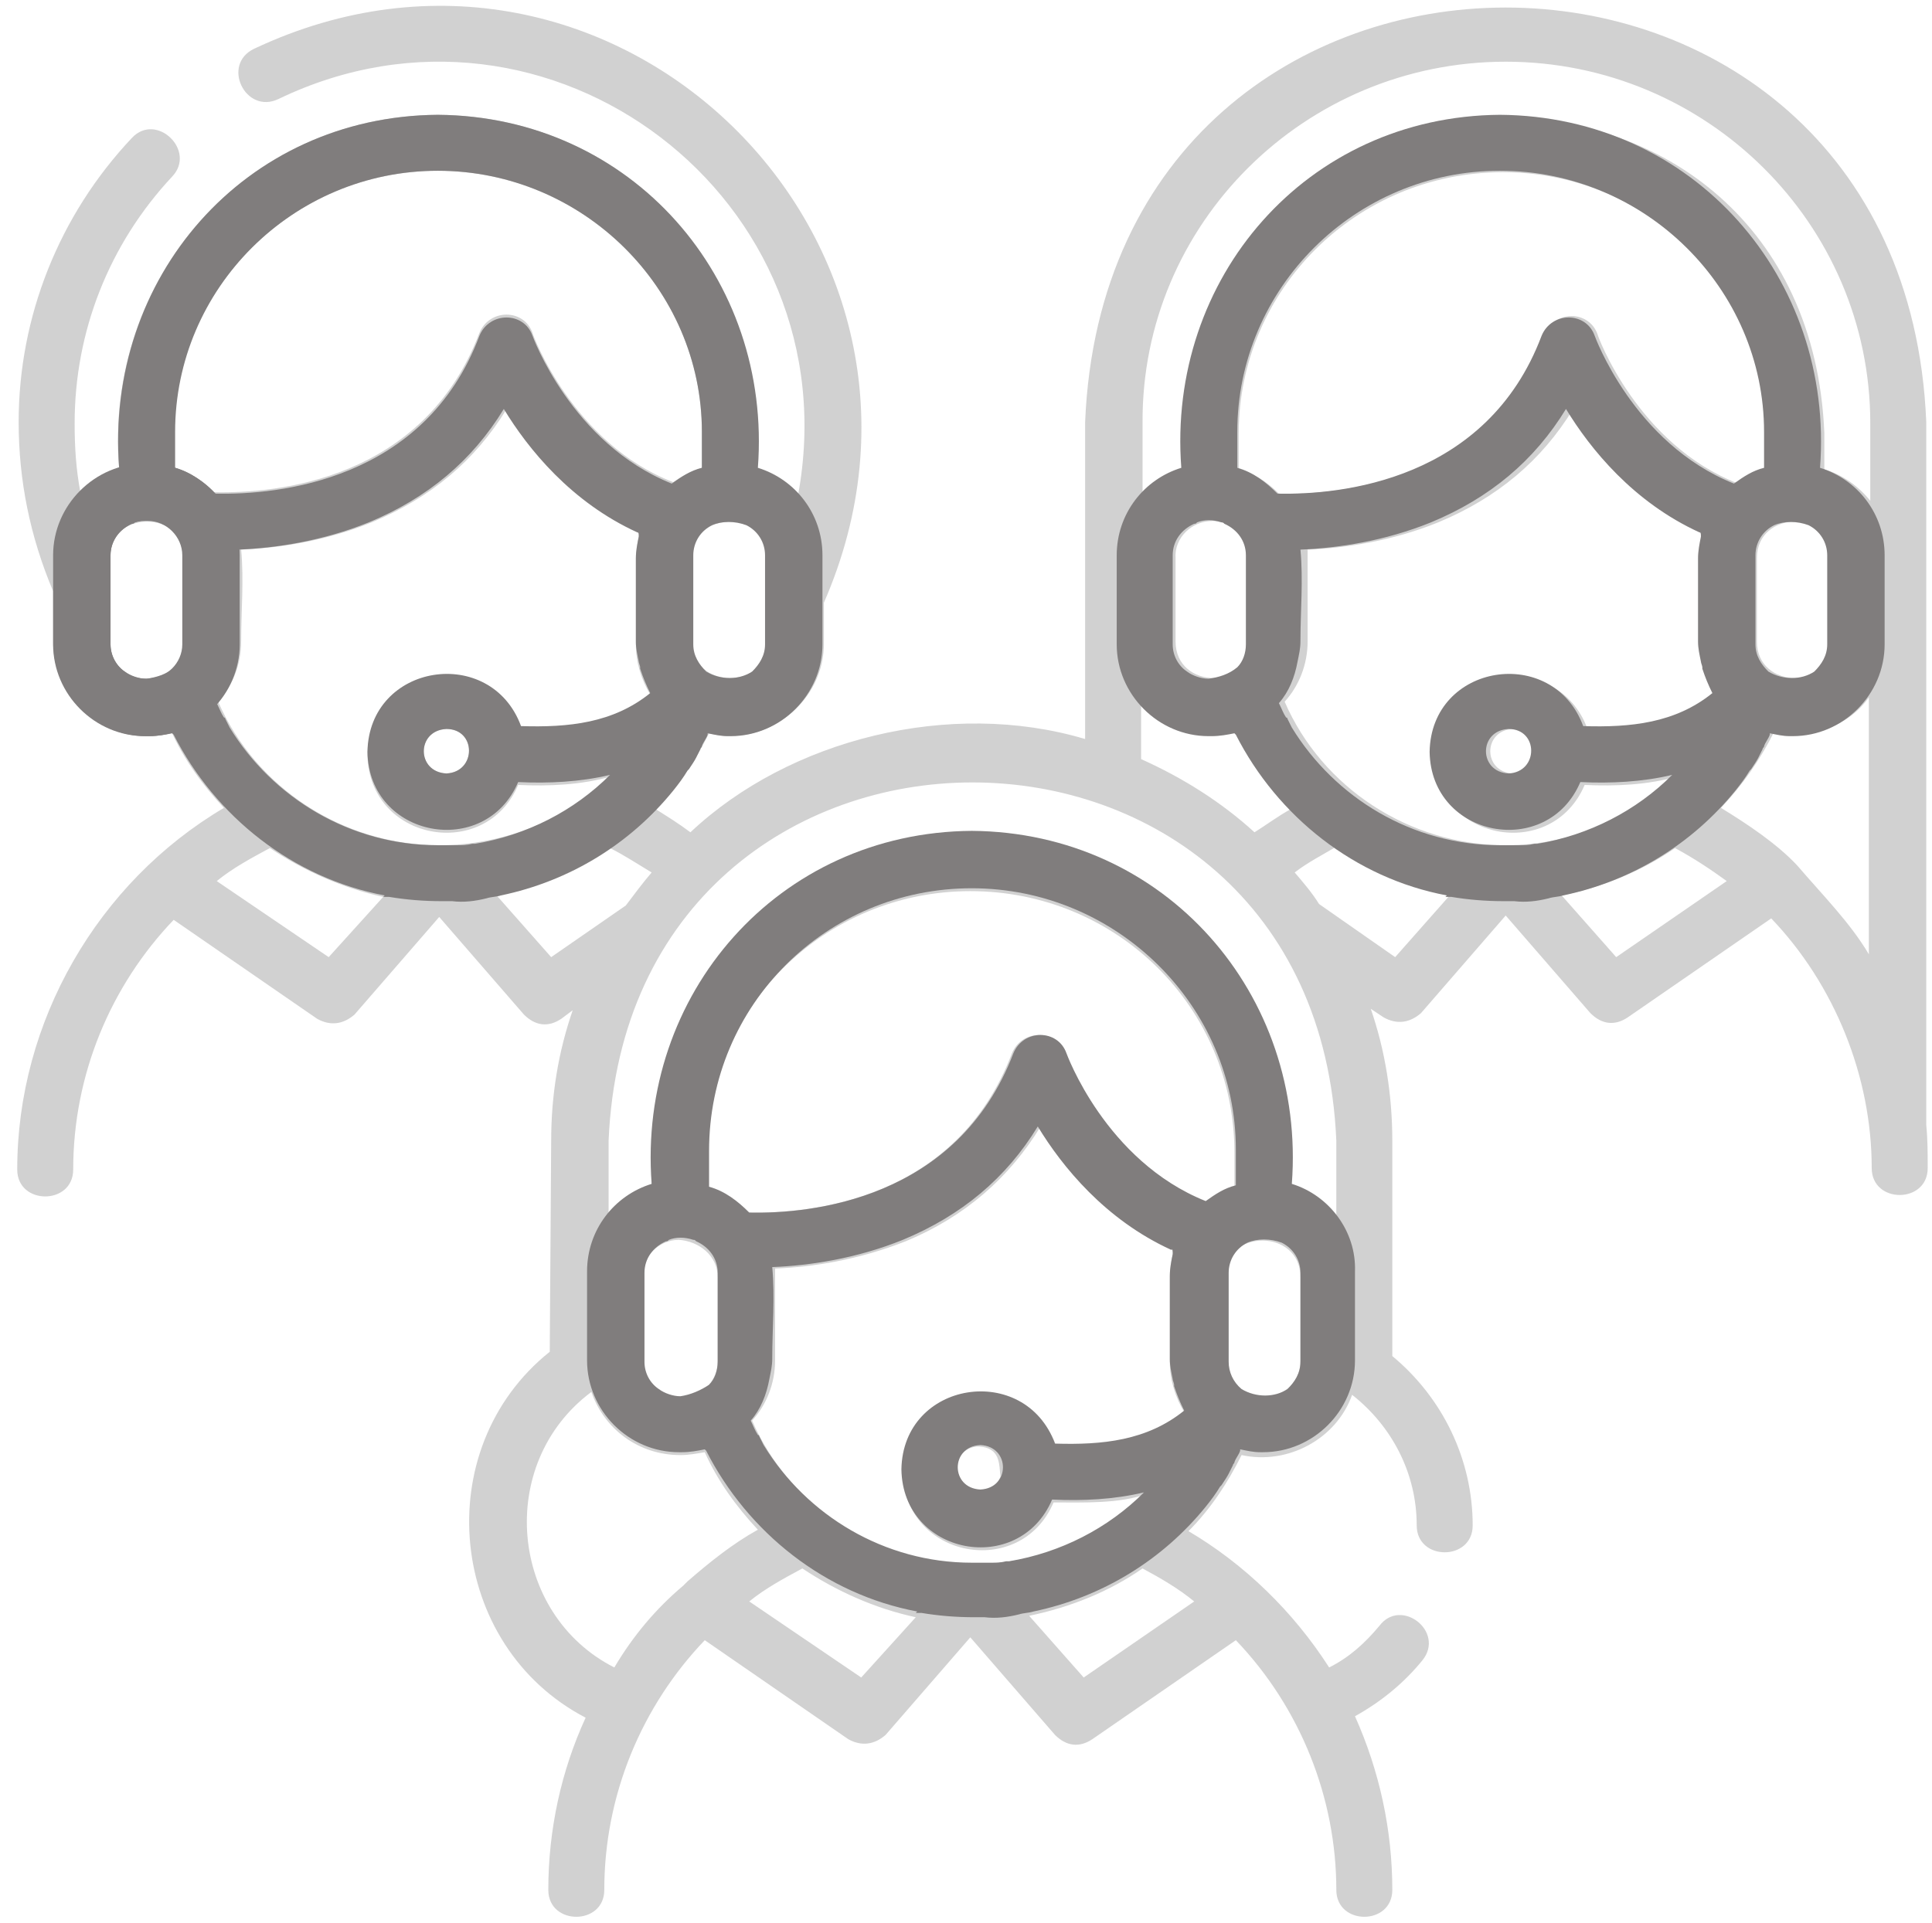<?xml version="1.0" encoding="utf-8"?>
<!-- Generator: Adobe Illustrator 22.1.0, SVG Export Plug-In . SVG Version: 6.00 Build 0)  -->
<svg version="1.1" id="Layer_1" xmlns="http://www.w3.org/2000/svg" xmlns:xlink="http://www.w3.org/1999/xlink" x="0px" y="0px"
	 viewBox="0 0 134.6 134" style="enable-background:new 0 0 134.6 134;" xml:space="preserve">
<style type="text/css">
	.st0{fill:#D1D1D1;}
	.st1{fill:#807D7D;}
</style>
<path class="st0" d="M5.6,34.3c-0.3-1.6-0.4-3.1-0.4-4.8c0-6.4,2.4-12.5,6.8-17.2c1.7-1.8-1.1-4.5-2.8-2.7
	c-5.1,5.4-7.9,12.5-7.9,19.8c0,4.1,0.8,8,2.4,11.8c0,0,0,0,0,0.1v3.3c-0.1,4.2,4.2,7.4,8.2,6.3c0.9,2,2.2,3.8,3.7,5.4
	C6.8,61.5,1.2,71.2,1.2,81.5c0,2.5,3.9,2.5,3.9,0c0-6.6,2.6-12.8,7-17.4l10,6.9c0.9,0.5,1.8,0.4,2.6-0.3l5.9-6.8l5.9,6.8
	c0.8,0.8,1.7,0.9,2.6,0.3l0.8-0.6c-1,2.9-1.5,5.9-1.5,9.1l-0.1,14.7c-8.5,6.8-7.1,20.5,2.5,25.5c-1.7,3.7-2.6,7.8-2.6,12
	c0,2.5,3.9,2.5,3.9,0c0-6.6,2.6-12.8,7-17.4l10,6.9c0.9,0.5,1.8,0.4,2.6-0.3l5.9-6.8l5.9,6.8c0.8,0.8,1.7,0.9,2.6,0.3l10-6.9
	c4.5,4.7,7,11,7,17.4c0,2.5,3.9,2.5,3.9,0c0-4.2-0.9-8.3-2.6-12.1c1.8-1,3.4-2.3,4.7-3.9c1.6-2-1.5-4.4-3-2.4
	c-1,1.2-2.1,2.2-3.5,2.9c-2.5-3.9-5.9-7.2-9.8-9.5c1.5-1.5,2.7-3.3,3.7-5.3c3.2,0.7,6.6-1.1,7.7-4.2c2.8,2.2,4.5,5.5,4.5,9.1
	c0,2.5,3.9,2.5,3.9,0c0-4.6-2.1-8.9-5.6-11.8V79.5c0-3.2-0.5-6.3-1.5-9.2l0.9,0.6c0.9,0.5,1.8,0.4,2.6-0.3l5.9-6.8l5.9,6.8
	c0.8,0.8,1.7,0.9,2.6,0.3l10-6.9c4.4,4.6,7,11,7,17.4c0,2.5,3.9,2.5,3.9,0c0-1,0-2-0.1-3l0,0v-49c-1.6-38.5-57-38.5-58.6,0
	c0,0,0,22.1,0,22.1c-9.4-2.8-20.6,0-27.5,6.5c-0.8-0.6-1.6-1.1-2.4-1.6c1.5-1.6,2.7-3.3,3.7-5.3c4,1,8.1-2.2,8-6.4V42
	C68.4,16.8,42.7-8.4,17.7,3.4c-2.3,1.1-0.6,4.6,1.7,3.5c18.9-9.1,40,7,36.2,27.6c-0.8-0.8-1.8-1.5-2.9-1.8C53.8,19.5,44,8.1,30.5,8
	C17,8.1,7.2,19.5,8.3,32.7C7.2,33,6.3,33.5,5.6,34.3 M104.9,4.3c14,0,25.4,11.3,25.4,25.2v5.4c-0.8-1-1.9-1.8-3.2-2.2v-2.5
	c-1.2-29.3-43.3-29.3-44.5,0v2.5c-1.2,0.4-2.2,1.1-3,2v-5.2C79.5,15.6,90.9,4.3,104.9,4.3L104.9,4.3z M104.9,58.9
	c-6.7,0-12.8-4-15.4-10c1-1.1,1.6-2.6,1.6-4.2c0-0.3,0-6.4,0-6.4c2.6-0.1,5.9-0.6,9.1-1.9c4.1-1.7,7.2-4.3,9.4-7.9
	c1.7,2.8,4.7,6.5,9.3,8.6c-0.2,0.6-0.3,1.3-0.3,2v5.8c0,1.3,0.4,2.5,1,3.5c-2.6,2.2-5.8,2.5-9,2.4c-2.1-5.7-10.6-4.4-10.7,1.8
	c0.1,6,8.2,7.5,10.5,2.1c2.2,0.1,4.4,0,6.5-0.6C113.8,57,109.5,58.9,104.9,58.9L104.9,58.9z M123.1,32.7c-0.7,0.2-1.4,0.6-2,1
	c-7-2.7-9.8-10.3-9.8-10.4c-0.6-1.7-3-1.7-3.7,0c-3.9,10.3-14.2,11.2-18.5,11.1c-0.8-0.8-1.7-1.4-2.8-1.7v-2.5
	c0-10,8.2-18.2,18.4-18.2s18.4,8.2,18.4,18.2L123.1,32.7L123.1,32.7z M84.5,36.3c1.4,0.1,2.7,1.1,2.7,2.6v5.8c0,3.4-5.3,3.4-5.3,0
	v-5.8C81.8,37.5,83,36.3,84.5,36.3z M105.4,53.9c-2.1-0.1-2.1-3,0-3.1C107.5,50.8,107.5,53.8,105.4,53.9z M122.4,44.7v-5.8
	c0-3.4,5.3-3.4,5.3,0v5.8C127.7,48.1,122.4,48.1,122.4,44.7z M79.5,48.9c1.2,1.4,3,2.3,5,2.3h0c0.6,0,1.1-0.1,1.7-0.2
	c0.9,2,2.2,3.8,3.7,5.4c-0.9,0.5-1.7,1.1-2.5,1.6c-2.3-2.1-5-3.8-7.9-5.1L79.5,48.9L79.5,48.9z M30.6,58.9c-6.7,0-12.8-4-15.4-10
	c1-1.1,1.6-2.6,1.6-4.2c0-2.1,0.2-4.3,0-6.4c2.6-0.1,5.9-0.6,9.1-1.9c4.1-1.7,7.2-4.3,9.4-7.9c1.7,2.8,4.7,6.5,9.3,8.6
	c-0.2,0.6-0.3,1.3-0.3,2v5.8c0,1.3,0.4,2.5,1,3.5c-2.6,2.2-5.8,2.5-9,2.4c-2.1-5.7-10.6-4.4-10.7,1.8c0.1,6,8.2,7.5,10.5,2.1
	c2.2,0.1,4.4,0,6.5-0.6C39.6,57,35.3,58.9,30.6,58.9L30.6,58.9z M31.1,53.9c-2.1-0.1-2.1-3,0-3.1C33.2,50.8,33.2,53.8,31.1,53.9z
	 M53.5,44.7c0,3.4-5.3,3.4-5.3,0v-5.8c0-3.4,5.3-3.4,5.3,0V44.7z M30.5,11.9c10.1,0,18.4,8.2,18.4,18.2v2.5c-0.7,0.2-1.4,0.6-2,1
	c-7-2.7-9.8-10.3-9.8-10.4c-0.6-1.7-3-1.7-3.7,0c-3.9,10.3-14.2,11.2-18.5,11.1c-0.8-0.8-1.7-1.4-2.8-1.7v-2.5
	C12.2,20.1,20.4,11.9,30.5,11.9z M10.2,47.3c-1.5,0-2.6-1.2-2.6-2.6v-5.8c0-3.4,5.3-3.4,5.3,0v5.8C12.9,46.2,11.6,47.2,10.2,47.3z
	 M22.9,66.7l-7.8-5.3c1.1-0.9,2.4-1.6,3.7-2.3c2.4,1.6,5.1,2.8,7.9,3.4L22.9,66.7z M38.4,66.7l-3.8-4.3c2.9-0.6,5.6-1.7,7.9-3.3
	c1,0.5,1.9,1.1,2.9,1.7c-0.6,0.7-1.2,1.5-1.8,2.3L38.4,66.7z M42.8,116.2c-7.3-3.7-8.3-14.2-1.6-19.2c0.9,2.6,3.3,4.4,6.2,4.4h0
	c0.6,0,1.1-0.1,1.7-0.2c0.9,2,2.2,3.8,3.7,5.4c-1.8,1-3.4,2.3-4.9,3.6c-0.1,0.1-0.2,0.2-0.3,0.3C45.7,112.1,44.1,114,42.8,116.2z
	 M67.8,109c-6.7,0-12.8-4-15.4-10c1-1.1,1.6-2.6,1.6-4.2c0-0.3,0-6.4,0-6.4c2.6-0.1,5.8-0.6,9.1-1.9c4.1-1.7,7.2-4.4,9.4-8
	c1.7,2.8,4.7,6.5,9.3,8.6c-0.2,0.6-0.3,1.3-0.3,2v5.8c0,1.3,0.4,2.5,1,3.5c-1.8,1.5-4.1,2.4-6.5,2.4h-2.4
	c-2.1-5.7-10.6-4.4-10.7,1.8c0.1,6,8.2,7.5,10.5,2.1c2.1,0,4.6,0.1,6.5-0.6C76.7,107.2,72.4,109,67.8,109L67.8,109z M69.7,102.9
	c-0.6,1.6-3.1,1.3-3.1-0.5c0-0.9,0.7-1.6,1.6-1.6C69.7,100.9,69.6,102,69.7,102.9z M86,82.8c-0.7,0.2-1.4,0.6-2,1
	c-7-2.7-9.8-10.3-9.8-10.4c-0.6-1.7-3-1.7-3.7,0c-3.9,10.3-14.1,11.2-18.5,11.1c-0.8-0.8-1.7-1.4-2.8-1.7v-2.5
	c0-10,8.2-18.2,18.4-18.2S86,70.2,86,80.3L86,82.8L86,82.8z M47.3,86.4c1.4,0.1,2.7,1.1,2.7,2.6v5.8c0,3.4-5.3,3.4-5.3,0V89
	C44.7,87.6,45.9,86.4,47.3,86.4z M60,116.9l-7.8-5.3c1.1-0.9,2.4-1.6,3.7-2.3c2.4,1.6,5.1,2.8,7.9,3.4L60,116.9z M75.5,116.9
	l-3.8-4.3c2.9-0.6,5.6-1.7,7.9-3.3c1.3,0.7,2.5,1.4,3.6,2.3L75.5,116.9z M90.6,94.8c0,3.4-5.3,3.4-5.3,0V89c0-3.4,5.3-3.4,5.3,0
	V94.8z M89.9,82.8v-2.5C88.7,51,46.6,51,45.4,80.3v2.5c-1.2,0.4-2.2,1.1-3,2l0-5.3c1.4-33.3,49.3-33.3,50.7,0V85
	C92.3,84,91.2,83.2,89.9,82.8L89.9,82.8z M97.2,66.7l-5.3-3.7c-0.5-0.8-1.1-1.5-1.7-2.2c0.9-0.7,1.9-1.2,2.9-1.8
	c2.4,1.6,5.1,2.8,7.9,3.4L97.2,66.7z M112.6,66.7l-3.8-4.3c2.9-0.6,5.6-1.7,7.9-3.3c1.3,0.7,2.5,1.5,3.6,2.3L112.6,66.7z
	 M125.2,60.3c-1.4-1.5-3.5-2.9-5.3-4c1.5-1.6,2.7-3.3,3.7-5.3c2.5,0.6,5.2-0.4,6.6-2.4v17.9C128.9,64.3,127,62.4,125.2,60.3
	L125.2,60.3z"/>
<g>
	<path class="st1" d="M10.3,36.3c1.3,0,2.4,1.1,2.4,2.4v6.2c0,1.3-1.1,2.4-2.4,2.4h-0.2c-1.3,0-2.4-1.1-2.4-2.4v-6.2
		c0-1.3,1.1-2.4,2.4-2.4H10.3 M10.3,32.3h-0.2c-3.5,0-6.4,2.9-6.4,6.4v6.2c0,3.5,2.9,6.4,6.4,6.4h0.2c3.5,0,6.4-2.9,6.4-6.4v-6.2
		C16.7,35.2,13.8,32.3,10.3,32.3L10.3,32.3z"/>
</g>
<path class="st1" d="M52.8,32.6C53.8,19.4,44,8.1,30.5,8C17,8.1,7.3,19.4,8.3,32.6c-2.6,0.8-4.5,3.2-4.5,6.1v6.2
	c0,3.5,2.9,6.4,6.4,6.4h0.2c0.6,0,1.1-0.1,1.6-0.2c0,0,0.1,0.1,0.1,0.1c0,0,0,0,0,0c2.9,5.7,8.3,10,14.7,11.2l-0.1,0.1
	c0.1,0,0.3,0,0.4,0c1.2,0.2,2.4,0.3,3.7,0.3c0.2,0,0.4,0,0.7,0c0.8,0.1,1.6,0,2.4-0.2c0.3-0.1,0.7-0.1,1-0.2l0,0c4.8-1,9-3.6,12-7.3
	c0,0,0,0,0,0c0.4-0.5,0.7-0.9,1-1.4c0,0,0.1-0.1,0.1-0.1c0.2-0.3,0.4-0.6,0.5-0.8c0.1-0.2,0.2-0.4,0.3-0.6c0-0.1,0.1-0.1,0.1-0.2
	c0.1-0.3,0.3-0.5,0.4-0.8c0,0,0,0,0,0c0,0,0-0.1,0-0.1c0.5,0.1,0.9,0.2,1.4,0.2h0.2c3.5,0,6.4-2.9,6.4-6.4v-6.2
	C57.3,35.8,55.4,33.4,52.8,32.6z M48.3,44.9v-6.2c0-0.9,0.5-1.7,1.3-2.1c0.7-0.3,1.6-0.3,2.4,0c0.8,0.4,1.3,1.2,1.3,2.1v6.2
	c0,0.8-0.4,1.4-0.9,1.9c-0.9,0.6-2.2,0.6-3.2,0C48.7,46.3,48.3,45.7,48.3,44.9z M30.5,11.9c10.1,0,18.4,8.2,18.4,18.2v2.5
	c-0.8,0.2-1.4,0.6-2.1,1.1c-7-2.8-9.7-10.3-9.7-10.3c-0.6-1.7-3-1.7-3.7,0C29.6,33.5,19.4,34.5,15,34.4c-0.8-0.8-1.7-1.5-2.8-1.8
	v-2.5C12.2,20.1,20.4,11.9,30.5,11.9z M44.5,37.4c-0.1,0.5-0.2,1-0.2,1.5v5.8c0,0.5,0.1,0.9,0.2,1.4c0,0.1,0.1,0.3,0.1,0.4
	c0,0,0,0.1,0,0.1c0.2,0.6,0.4,1.1,0.7,1.7c-2.6,2.1-5.7,2.4-9,2.3c-2.1-5.7-10.6-4.4-10.7,1.8c0.1,6,8.2,7.5,10.5,2.1
	c2.1,0.1,4.3,0,6.4-0.5c-2.5,2.5-5.8,4.2-9.4,4.8c-0.1,0-0.1,0-0.2,0c-0.4,0.1-0.7,0.1-1.1,0.1c0,0,0,0-0.1,0c-0.4,0-0.8,0-1.2,0
	c-6.1,0-11.5-3.3-14.5-8.2c-0.1-0.2-0.2-0.4-0.3-0.6c0,0,0-0.1-0.1-0.1c-0.2-0.3-0.3-0.6-0.5-1c0.7-0.8,1.1-1.8,1.3-2.9
	c0.1-0.5,0.2-0.9,0.2-1.4c0-2.1,0.2-4.3,0-6.4c2.6-0.1,5.9-0.6,9.1-1.9c4.1-1.7,7.2-4.3,9.4-7.9c1.7,2.8,4.7,6.5,9.3,8.6
	C44.5,37.1,44.5,37.2,44.5,37.4C44.5,37.4,44.5,37.4,44.5,37.4z M31.1,53.9c-2.1-0.1-2.1-3,0-3.1C33.2,50.8,33.2,53.8,31.1,53.9z
	 M10.2,47.3c-0.5,0-1.1-0.2-1.5-0.5c-0.6-0.4-1-1.1-1-1.9v-6.2c0-1,0.6-1.8,1.5-2.2c0,0,0,0,0,0c0.1,0,0.1,0,0.2-0.1
	c0.5-0.2,1.1-0.2,1.7,0c0.1,0,0.1,0,0.2,0.1c0,0,0,0,0,0c0.9,0.4,1.5,1.2,1.5,2.2v6.2c0,0.6-0.2,1.2-0.6,1.6
	C11.6,47,10.9,47.2,10.2,47.3z"/>
<path class="st1" d="M126.8,32.6c1-13.2-8.8-24.5-22.3-24.6C91,8.1,81.3,19.4,82.3,32.6c-2.6,0.8-4.5,3.2-4.5,6.1v6.2
	c0,3.5,2.9,6.4,6.4,6.4h0.2c0.6,0,1.1-0.1,1.6-0.2c0,0,0.1,0.1,0.1,0.1c0,0,0,0,0,0c2.9,5.7,8.3,10,14.7,11.2l-0.1,0.1
	c0.1,0,0.3,0,0.4,0c1.2,0.2,2.4,0.3,3.7,0.3c0.2,0,0.4,0,0.7,0c0.8,0.1,1.6,0,2.4-0.2c0.3-0.1,0.7-0.1,1-0.2l0,0c4.8-1,9-3.6,12-7.3
	c0,0,0,0,0,0c0.4-0.5,0.7-0.9,1-1.4c0,0,0.1-0.1,0.1-0.1c0.2-0.3,0.4-0.6,0.5-0.8c0.1-0.2,0.2-0.4,0.3-0.6c0-0.1,0.1-0.1,0.1-0.2
	c0.1-0.3,0.3-0.5,0.4-0.8c0,0,0,0,0,0c0,0,0-0.1,0-0.1c0.5,0.1,0.9,0.2,1.4,0.2h0.2c3.5,0,6.4-2.9,6.4-6.4v-6.2
	C131.3,35.8,129.4,33.4,126.8,32.6z M122.3,44.9v-6.2c0-0.9,0.5-1.7,1.3-2.1c0.7-0.3,1.6-0.3,2.4,0c0.8,0.4,1.3,1.2,1.3,2.1v6.2
	c0,0.8-0.4,1.4-0.9,1.9c-0.9,0.6-2.2,0.6-3.2,0C122.7,46.3,122.3,45.7,122.3,44.9z M104.5,11.9c10.1,0,18.4,8.2,18.4,18.2v2.5
	c-0.8,0.2-1.4,0.6-2.1,1.1c-7-2.8-9.7-10.3-9.7-10.3c-0.6-1.7-3-1.7-3.7,0C103.6,33.5,93.4,34.5,89,34.4c-0.8-0.8-1.7-1.5-2.8-1.8
	v-2.5C86.2,20.1,94.4,11.9,104.5,11.9z M118.5,37.4c-0.1,0.5-0.2,1-0.2,1.5v5.8c0,0.5,0.1,0.9,0.2,1.4c0,0.1,0.1,0.3,0.1,0.4
	c0,0,0,0.1,0,0.1c0.2,0.6,0.4,1.1,0.7,1.7c-2.6,2.1-5.7,2.4-9,2.3c-2.1-5.7-10.6-4.4-10.7,1.8c0.1,6,8.2,7.5,10.5,2.1
	c2.1,0.1,4.3,0,6.4-0.5c-2.5,2.5-5.8,4.2-9.4,4.8c-0.1,0-0.1,0-0.2,0c-0.4,0.1-0.7,0.1-1.1,0.1c0,0,0,0-0.1,0c-0.4,0-0.8,0-1.2,0
	c-6.1,0-11.5-3.3-14.5-8.2c-0.1-0.2-0.2-0.4-0.3-0.6c0,0,0-0.1-0.1-0.1c-0.2-0.3-0.3-0.6-0.5-1c0.7-0.8,1.1-1.8,1.3-2.9
	c0.1-0.5,0.2-0.9,0.2-1.4c0-2.1,0.2-4.3,0-6.4c2.6-0.1,5.9-0.6,9.1-1.9c4.1-1.7,7.2-4.3,9.4-7.9c1.7,2.8,4.7,6.5,9.3,8.6
	C118.5,37.1,118.5,37.2,118.5,37.4C118.5,37.4,118.5,37.4,118.5,37.4z M105.1,53.9c-2.1-0.1-2.1-3,0-3.1
	C107.2,50.8,107.2,53.8,105.1,53.9z M84.2,47.3c-0.5,0-1.1-0.2-1.5-0.5c-0.6-0.4-1-1.1-1-1.9v-6.2c0-1,0.6-1.8,1.5-2.2c0,0,0,0,0,0
	c0.1,0,0.1,0,0.2-0.1c0.5-0.2,1.1-0.2,1.7,0c0.1,0,0.1,0,0.2,0.1c0,0,0,0,0,0c0.9,0.4,1.5,1.2,1.5,2.2v6.2c0,0.6-0.2,1.2-0.6,1.6
	C85.6,47,84.9,47.2,84.2,47.3z"/>
<path class="st1" d="M90,82.5c1-13.2-8.8-24.5-22.3-24.6c-13.5,0.1-23.3,11.4-22.3,24.6c-2.6,0.8-4.5,3.2-4.5,6.1v6.2
	c0,3.5,2.9,6.4,6.4,6.4h0.2c0.6,0,1.1-0.1,1.6-0.2c0,0,0.1,0.1,0.1,0.1c0,0,0,0,0,0c2.9,5.7,8.3,10,14.7,11.2l-0.1,0.1
	c0.1,0,0.3,0,0.4,0c1.2,0.2,2.4,0.3,3.7,0.3c0.2,0,0.4,0,0.7,0c0.8,0.1,1.6,0,2.4-0.2c0.3-0.1,0.7-0.1,1-0.2l0,0c4.8-1,9-3.6,12-7.3
	c0,0,0,0,0,0c0.4-0.5,0.7-0.9,1-1.4c0,0,0.1-0.1,0.1-0.1c0.2-0.3,0.4-0.6,0.5-0.8c0.1-0.2,0.2-0.4,0.3-0.6c0-0.1,0.1-0.1,0.1-0.2
	c0.1-0.3,0.3-0.5,0.4-0.8c0,0,0,0,0,0c0,0,0-0.1,0-0.1c0.5,0.1,0.9,0.2,1.4,0.2h0.2c3.5,0,6.4-2.9,6.4-6.4v-6.2
	C94.5,85.8,92.6,83.3,90,82.5z M85.6,94.9v-6.2c0-0.9,0.5-1.7,1.3-2.1c0.7-0.3,1.6-0.3,2.4,0c0.8,0.4,1.3,1.2,1.3,2.1v6.2
	c0,0.8-0.4,1.4-0.9,1.9c-0.9,0.6-2.2,0.6-3.2,0C85.9,96.3,85.6,95.6,85.6,94.9z M67.7,61.9c10.1,0,18.4,8.2,18.4,18.2v2.5
	c-0.8,0.2-1.4,0.6-2.1,1.1c-7-2.8-9.7-10.3-9.7-10.3c-0.6-1.7-3-1.7-3.7,0c-3.9,10.2-14.1,11.2-18.4,11.1c-0.8-0.8-1.7-1.5-2.8-1.8
	v-2.5C49.4,70,57.6,61.9,67.7,61.9z M81.7,87.4c-0.1,0.5-0.2,1-0.2,1.5v5.8c0,0.5,0.1,0.9,0.2,1.4c0,0.1,0.1,0.3,0.1,0.4
	c0,0,0,0.1,0,0.1c0.2,0.6,0.4,1.1,0.7,1.7c-2.6,2.1-5.7,2.4-9,2.3c-2.1-5.7-10.6-4.4-10.7,1.8c0.1,6,8.2,7.5,10.5,2.1
	c2.1,0.1,4.3,0,6.4-0.5c-2.5,2.5-5.8,4.2-9.4,4.8c-0.1,0-0.1,0-0.2,0c-0.4,0.1-0.7,0.1-1.1,0.1c0,0,0,0-0.1,0c-0.4,0-0.8,0-1.2,0
	c-6.1,0-11.5-3.3-14.5-8.2c-0.1-0.2-0.2-0.4-0.3-0.6c0,0,0-0.1-0.1-0.1c-0.2-0.3-0.3-0.6-0.5-1c0.7-0.8,1.1-1.8,1.3-2.9
	c0.1-0.5,0.2-0.9,0.2-1.4c0-2.1,0.2-4.3,0-6.4c2.6-0.1,5.9-0.6,9.1-1.9c4.1-1.7,7.2-4.3,9.4-7.9c1.7,2.8,4.7,6.5,9.3,8.6
	C81.7,87,81.7,87.2,81.7,87.4C81.7,87.3,81.7,87.4,81.7,87.4z M68.3,103.8c-2.1-0.1-2.1-3,0-3.1C70.4,100.8,70.4,103.7,68.3,103.8z
	 M47.4,97.3c-0.5,0-1.1-0.2-1.5-0.5c-0.6-0.4-1-1.1-1-1.9v-6.2c0-1,0.6-1.8,1.5-2.2c0,0,0,0,0,0c0.1,0,0.1,0,0.2-0.1
	c0.5-0.2,1.1-0.2,1.7,0c0.1,0,0.1,0,0.2,0.1c0,0,0,0,0,0c0.9,0.4,1.5,1.2,1.5,2.2v6.2c0,0.6-0.2,1.2-0.6,1.6
	C48.8,96.9,48.1,97.2,47.4,97.3z"/>
</svg>
